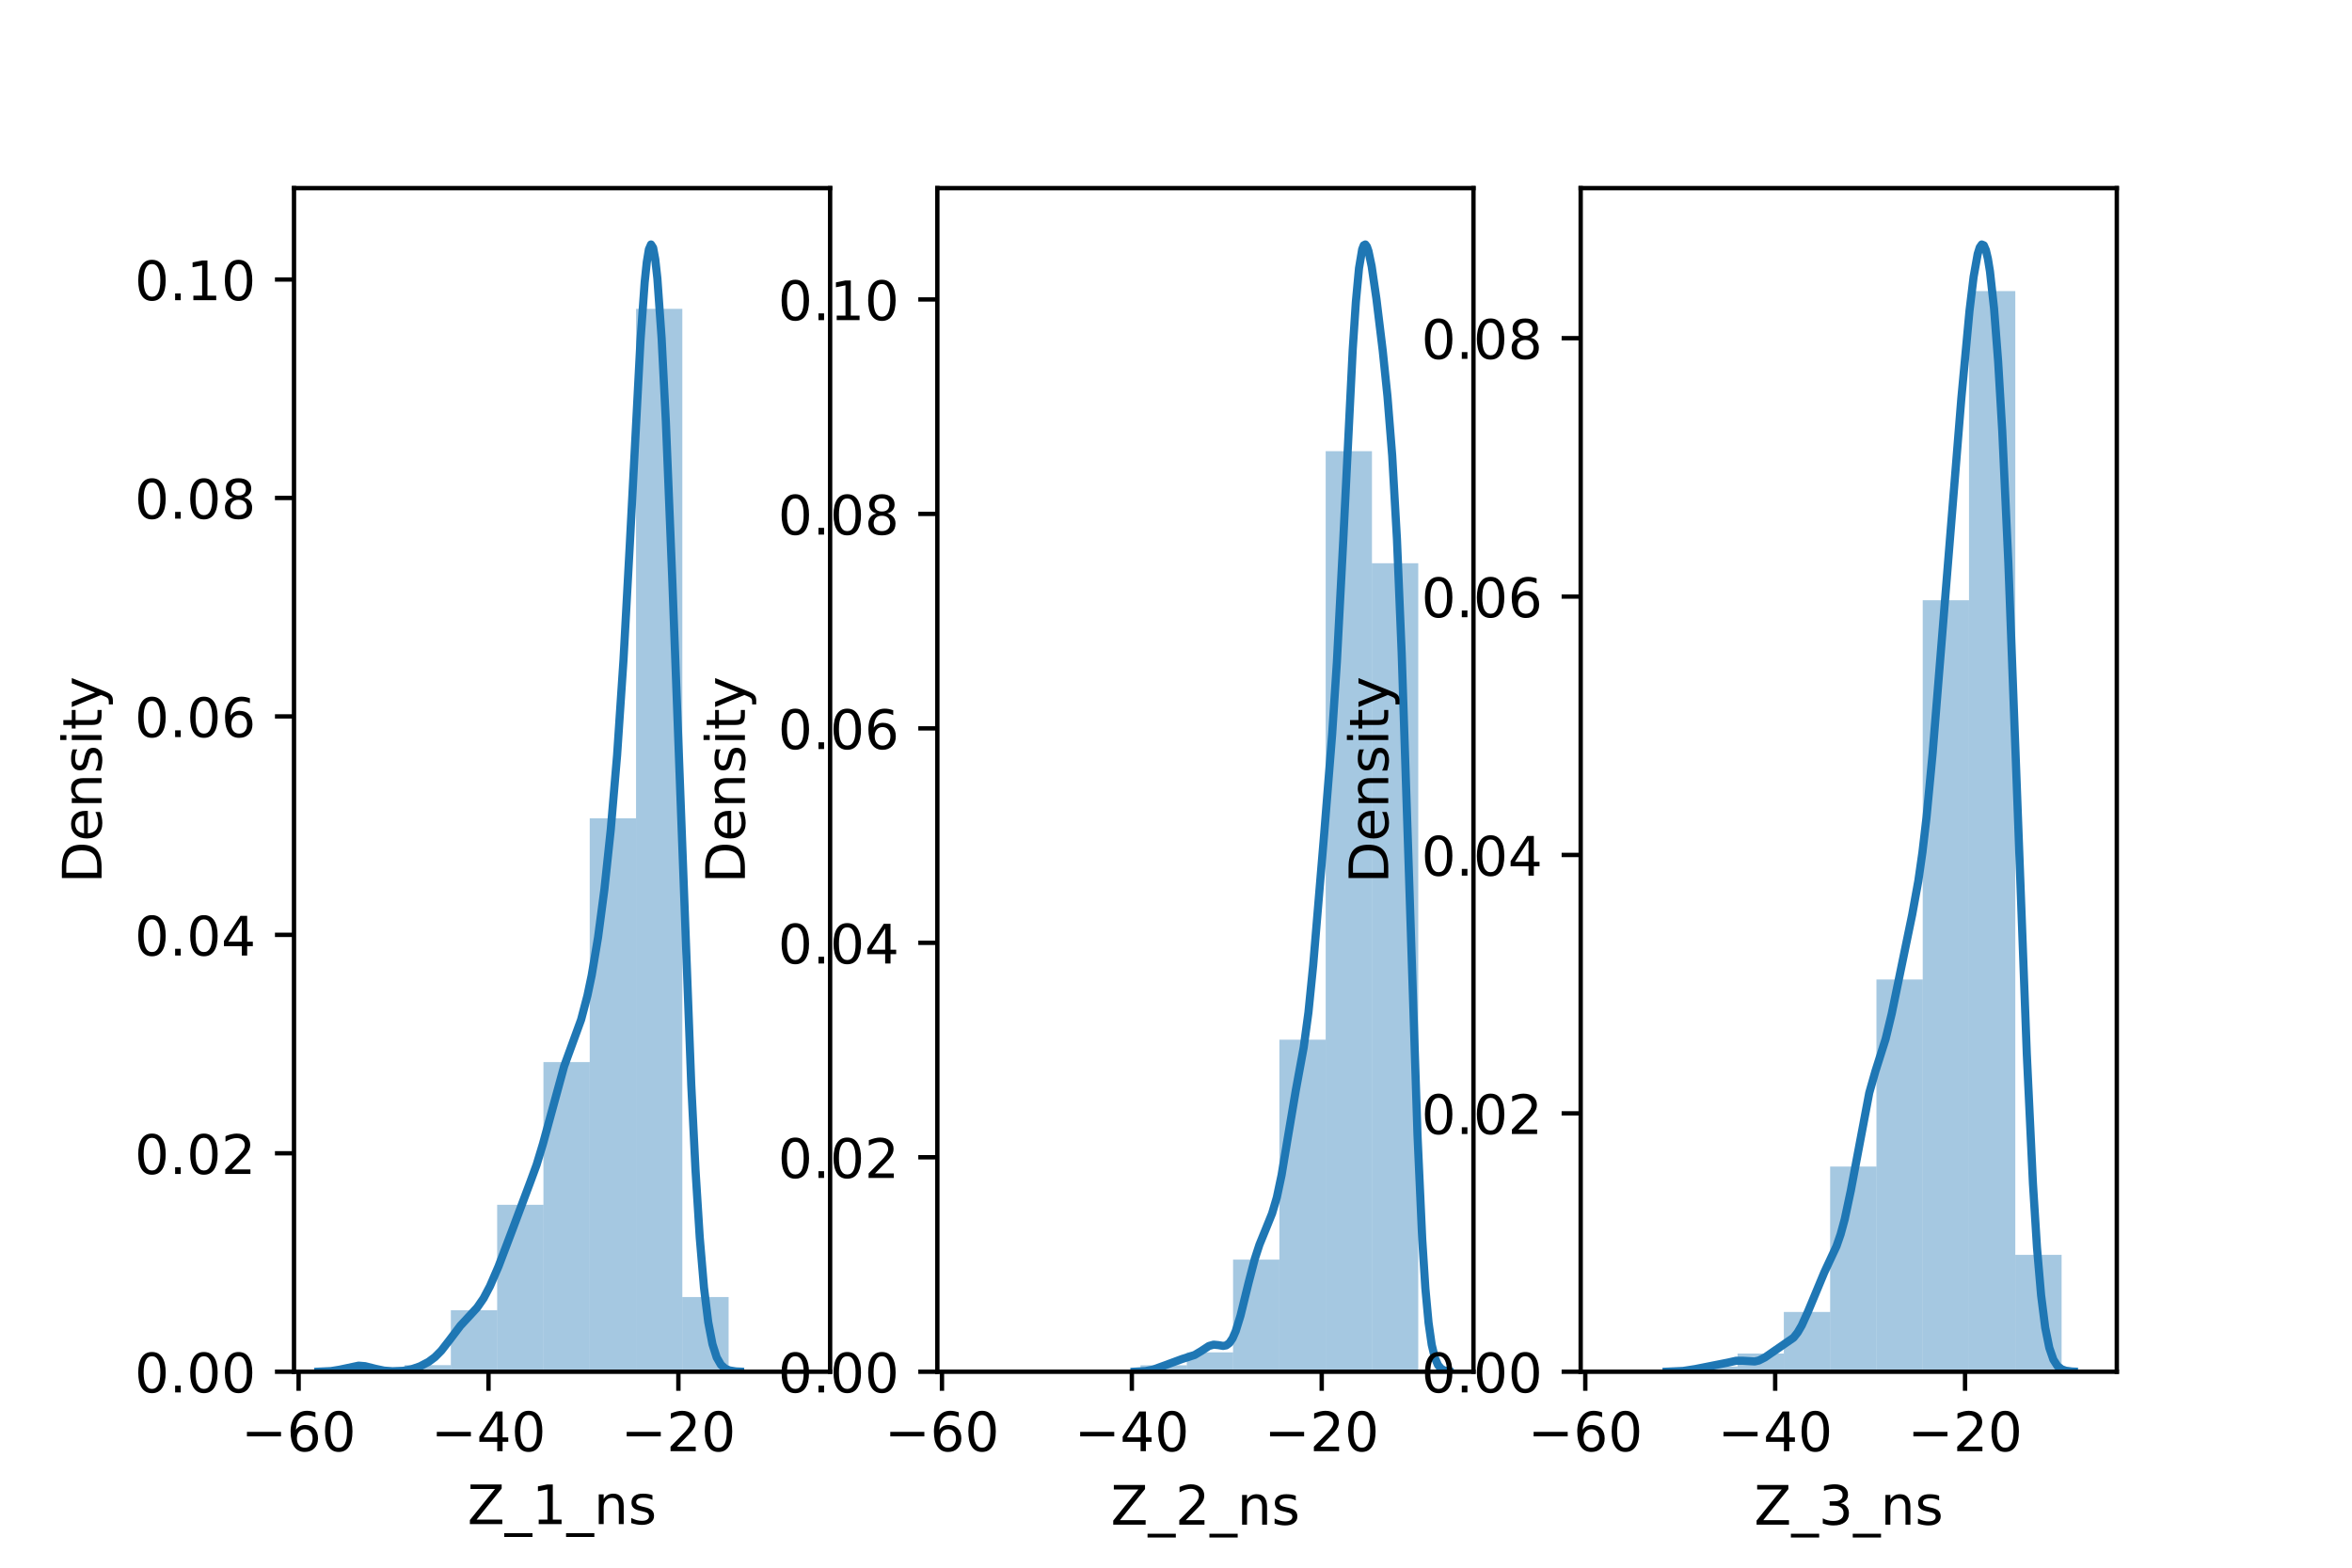 <?xml version="1.0" encoding="utf-8" standalone="no"?>
<!DOCTYPE svg PUBLIC "-//W3C//DTD SVG 1.1//EN"
  "http://www.w3.org/Graphics/SVG/1.1/DTD/svg11.dtd">
<!-- Created with matplotlib (https://matplotlib.org/) -->
<svg height="288pt" version="1.1" viewBox="0 0 432 288" width="432pt" xmlns="http://www.w3.org/2000/svg" xmlns:xlink="http://www.w3.org/1999/xlink">
 <defs>
  <style type="text/css">*{stroke-linecap:butt;stroke-linejoin:round;}</style>
 </defs>
 <g id="figure_1">
  <g id="patch_1">
   <path d="M 0 288 
L 432 288 
L 432 0 
L 0 0 
z
" style="fill:#ffffff;"/>
  </g>
  <g id="axes_1">
   <g id="patch_2">
    <path d="M 54 252 
L 152.471 252 
L 152.471 34.56 
L 54 34.56 
z
" style="fill:#ffffff;"/>
   </g>
   <g id="patch_3">
    <path clip-path="url(#pd19c2ab3c7)" d="M 65.804 252 
L 74.307 252 
L 74.307 251.193 
L 65.804 251.193 
z
" style="fill:#1f77b4;opacity:0.4;"/>
   </g>
   <g id="patch_4">
    <path clip-path="url(#pd19c2ab3c7)" d="M 74.307 252 
L 82.81 252 
L 82.81 250.79 
L 74.307 250.79 
z
" style="fill:#1f77b4;opacity:0.4;"/>
   </g>
   <g id="patch_5">
    <path clip-path="url(#pd19c2ab3c7)" d="M 82.81 252 
L 91.313 252 
L 91.313 240.704 
L 82.81 240.704 
z
" style="fill:#1f77b4;opacity:0.4;"/>
   </g>
   <g id="patch_6">
    <path clip-path="url(#pd19c2ab3c7)" d="M 91.313 252 
L 99.816 252 
L 99.816 221.339 
L 91.313 221.339 
z
" style="fill:#1f77b4;opacity:0.4;"/>
   </g>
   <g id="patch_7">
    <path clip-path="url(#pd19c2ab3c7)" d="M 99.816 252 
L 108.319 252 
L 108.319 195.116 
L 99.816 195.116 
z
" style="fill:#1f77b4;opacity:0.4;"/>
   </g>
   <g id="patch_8">
    <path clip-path="url(#pd19c2ab3c7)" d="M 108.319 252 
L 116.822 252 
L 116.822 150.336 
L 108.319 150.336 
z
" style="fill:#1f77b4;opacity:0.4;"/>
   </g>
   <g id="patch_9">
    <path clip-path="url(#pd19c2ab3c7)" d="M 116.822 252 
L 125.325 252 
L 125.325 56.74 
L 116.822 56.74 
z
" style="fill:#1f77b4;opacity:0.4;"/>
   </g>
   <g id="patch_10">
    <path clip-path="url(#pd19c2ab3c7)" d="M 125.325 252 
L 133.828 252 
L 133.828 238.283 
L 125.325 238.283 
z
" style="fill:#1f77b4;opacity:0.4;"/>
   </g>
   <g id="patch_11">
    <path clip-path="url(#pd19c2ab3c7)" d="M 133.828 252 
L 142.331 252 
L 142.331 252 
L 133.828 252 
z
" style="fill:#1f77b4;opacity:0.4;"/>
   </g>
   <g id="matplotlib.axis_1">
    <g id="xtick_1">
     <g id="line2d_1">
      <defs>
       <path d="M 0 0 
L 0 3.5 
" id="m6da2364ee0" style="stroke:#000000;stroke-width:0.8;"/>
      </defs>
      <g>
       <use style="stroke:#000000;stroke-width:0.8;" x="54.848" xlink:href="#m6da2364ee0" y="252"/>
      </g>
     </g>
     <g id="text_1">
      <!-- −60 -->
      <g transform="translate(44.296 266.598)scale(0.1 -0.1)">
       <defs>
        <path d="M 10.594 35.5 
L 73.188 35.5 
L 73.188 27.203 
L 10.594 27.203 
z
" id="DejaVuSans-8722"/>
        <path d="M 33.016 40.375 
Q 26.375 40.375 22.484 35.828 
Q 18.609 31.297 18.609 23.391 
Q 18.609 15.531 22.484 10.953 
Q 26.375 6.391 33.016 6.391 
Q 39.656 6.391 43.531 10.953 
Q 47.406 15.531 47.406 23.391 
Q 47.406 31.297 43.531 35.828 
Q 39.656 40.375 33.016 40.375 
z
M 52.594 71.297 
L 52.594 62.312 
Q 48.875 64.062 45.094 64.984 
Q 41.312 65.922 37.594 65.922 
Q 27.828 65.922 22.672 59.328 
Q 17.531 52.734 16.797 39.406 
Q 19.672 43.656 24.016 45.922 
Q 28.375 48.188 33.594 48.188 
Q 44.578 48.188 50.953 41.516 
Q 57.328 34.859 57.328 23.391 
Q 57.328 12.156 50.688 5.359 
Q 44.047 -1.422 33.016 -1.422 
Q 20.359 -1.422 13.672 8.266 
Q 6.984 17.969 6.984 36.375 
Q 6.984 53.656 15.188 63.938 
Q 23.391 74.219 37.203 74.219 
Q 40.922 74.219 44.703 73.484 
Q 48.484 72.75 52.594 71.297 
z
" id="DejaVuSans-54"/>
        <path d="M 31.781 66.406 
Q 24.172 66.406 20.328 58.906 
Q 16.5 51.422 16.5 36.375 
Q 16.5 21.391 20.328 13.891 
Q 24.172 6.391 31.781 6.391 
Q 39.453 6.391 43.281 13.891 
Q 47.125 21.391 47.125 36.375 
Q 47.125 51.422 43.281 58.906 
Q 39.453 66.406 31.781 66.406 
z
M 31.781 74.219 
Q 44.047 74.219 50.516 64.516 
Q 56.984 54.828 56.984 36.375 
Q 56.984 17.969 50.516 8.266 
Q 44.047 -1.422 31.781 -1.422 
Q 19.531 -1.422 13.062 8.266 
Q 6.594 17.969 6.594 36.375 
Q 6.594 54.828 13.062 64.516 
Q 19.531 74.219 31.781 74.219 
z
" id="DejaVuSans-48"/>
       </defs>
       <use xlink:href="#DejaVuSans-8722"/>
       <use x="83.789" xlink:href="#DejaVuSans-54"/>
       <use x="147.412" xlink:href="#DejaVuSans-48"/>
      </g>
     </g>
    </g>
    <g id="xtick_2">
     <g id="line2d_2">
      <g>
       <use style="stroke:#000000;stroke-width:0.8;" x="89.724" xlink:href="#m6da2364ee0" y="252"/>
      </g>
     </g>
     <g id="text_2">
      <!-- −40 -->
      <g transform="translate(79.172 266.598)scale(0.1 -0.1)">
       <defs>
        <path d="M 37.797 64.312 
L 12.891 25.391 
L 37.797 25.391 
z
M 35.203 72.906 
L 47.609 72.906 
L 47.609 25.391 
L 58.016 25.391 
L 58.016 17.188 
L 47.609 17.188 
L 47.609 0 
L 37.797 0 
L 37.797 17.188 
L 4.891 17.188 
L 4.891 26.703 
z
" id="DejaVuSans-52"/>
       </defs>
       <use xlink:href="#DejaVuSans-8722"/>
       <use x="83.789" xlink:href="#DejaVuSans-52"/>
       <use x="147.412" xlink:href="#DejaVuSans-48"/>
      </g>
     </g>
    </g>
    <g id="xtick_3">
     <g id="line2d_3">
      <g>
       <use style="stroke:#000000;stroke-width:0.8;" x="124.601" xlink:href="#m6da2364ee0" y="252"/>
      </g>
     </g>
     <g id="text_3">
      <!-- −20 -->
      <g transform="translate(114.048 266.598)scale(0.1 -0.1)">
       <defs>
        <path d="M 19.188 8.297 
L 53.609 8.297 
L 53.609 0 
L 7.328 0 
L 7.328 8.297 
Q 12.938 14.109 22.625 23.891 
Q 32.328 33.688 34.812 36.531 
Q 39.547 41.844 41.422 45.531 
Q 43.312 49.219 43.312 52.781 
Q 43.312 58.594 39.234 62.25 
Q 35.156 65.922 28.609 65.922 
Q 23.969 65.922 18.812 64.312 
Q 13.672 62.703 7.812 59.422 
L 7.812 69.391 
Q 13.766 71.781 18.938 73 
Q 24.125 74.219 28.422 74.219 
Q 39.75 74.219 46.484 68.547 
Q 53.219 62.891 53.219 53.422 
Q 53.219 48.922 51.531 44.891 
Q 49.859 40.875 45.406 35.406 
Q 44.188 33.984 37.641 27.219 
Q 31.109 20.453 19.188 8.297 
z
" id="DejaVuSans-50"/>
       </defs>
       <use xlink:href="#DejaVuSans-8722"/>
       <use x="83.789" xlink:href="#DejaVuSans-50"/>
       <use x="147.412" xlink:href="#DejaVuSans-48"/>
      </g>
     </g>
    </g>
    <g id="text_4">
     <!-- Z_1_ns -->
     <g transform="translate(85.856 279.998)scale(0.1 -0.1)">
      <defs>
       <path d="M 5.609 72.906 
L 62.891 72.906 
L 62.891 65.375 
L 16.797 8.297 
L 64.016 8.297 
L 64.016 0 
L 4.5 0 
L 4.5 7.516 
L 50.594 64.594 
L 5.609 64.594 
z
" id="DejaVuSans-90"/>
       <path d="M 50.984 -16.609 
L 50.984 -23.578 
L -0.984 -23.578 
L -0.984 -16.609 
z
" id="DejaVuSans-95"/>
       <path d="M 12.406 8.297 
L 28.516 8.297 
L 28.516 63.922 
L 10.984 60.406 
L 10.984 69.391 
L 28.422 72.906 
L 38.281 72.906 
L 38.281 8.297 
L 54.391 8.297 
L 54.391 0 
L 12.406 0 
z
" id="DejaVuSans-49"/>
       <path d="M 54.891 33.016 
L 54.891 0 
L 45.906 0 
L 45.906 32.719 
Q 45.906 40.484 42.875 44.328 
Q 39.844 48.188 33.797 48.188 
Q 26.516 48.188 22.312 43.547 
Q 18.109 38.922 18.109 30.906 
L 18.109 0 
L 9.078 0 
L 9.078 54.688 
L 18.109 54.688 
L 18.109 46.188 
Q 21.344 51.125 25.703 53.562 
Q 30.078 56 35.797 56 
Q 45.219 56 50.047 50.172 
Q 54.891 44.344 54.891 33.016 
z
" id="DejaVuSans-110"/>
       <path d="M 44.281 53.078 
L 44.281 44.578 
Q 40.484 46.531 36.375 47.5 
Q 32.281 48.484 27.875 48.484 
Q 21.188 48.484 17.844 46.438 
Q 14.5 44.391 14.5 40.281 
Q 14.5 37.156 16.891 35.375 
Q 19.281 33.594 26.516 31.984 
L 29.594 31.297 
Q 39.156 29.25 43.188 25.516 
Q 47.219 21.781 47.219 15.094 
Q 47.219 7.469 41.188 3.016 
Q 35.156 -1.422 24.609 -1.422 
Q 20.219 -1.422 15.453 -0.562 
Q 10.688 0.297 5.422 2 
L 5.422 11.281 
Q 10.406 8.688 15.234 7.391 
Q 20.062 6.109 24.812 6.109 
Q 31.156 6.109 34.562 8.281 
Q 37.984 10.453 37.984 14.406 
Q 37.984 18.062 35.516 20.016 
Q 33.062 21.969 24.703 23.781 
L 21.578 24.516 
Q 13.234 26.266 9.516 29.906 
Q 5.812 33.547 5.812 39.891 
Q 5.812 47.609 11.281 51.797 
Q 16.75 56 26.812 56 
Q 31.781 56 36.172 55.266 
Q 40.578 54.547 44.281 53.078 
z
" id="DejaVuSans-115"/>
      </defs>
      <use xlink:href="#DejaVuSans-90"/>
      <use x="68.506" xlink:href="#DejaVuSans-95"/>
      <use x="118.506" xlink:href="#DejaVuSans-49"/>
      <use x="182.129" xlink:href="#DejaVuSans-95"/>
      <use x="232.129" xlink:href="#DejaVuSans-110"/>
      <use x="295.508" xlink:href="#DejaVuSans-115"/>
     </g>
    </g>
   </g>
   <g id="matplotlib.axis_2">
    <g id="ytick_1">
     <g id="line2d_4">
      <defs>
       <path d="M 0 0 
L -3.5 0 
" id="m505f54e904" style="stroke:#000000;stroke-width:0.8;"/>
      </defs>
      <g>
       <use style="stroke:#000000;stroke-width:0.8;" x="54" xlink:href="#m505f54e904" y="252"/>
      </g>
     </g>
     <g id="text_5">
      <!-- 0.00 -->
      <g transform="translate(24.734 255.799)scale(0.1 -0.1)">
       <defs>
        <path d="M 10.688 12.406 
L 21 12.406 
L 21 0 
L 10.688 0 
z
" id="DejaVuSans-46"/>
       </defs>
       <use xlink:href="#DejaVuSans-48"/>
       <use x="63.623" xlink:href="#DejaVuSans-46"/>
       <use x="95.41" xlink:href="#DejaVuSans-48"/>
       <use x="159.033" xlink:href="#DejaVuSans-48"/>
      </g>
     </g>
    </g>
    <g id="ytick_2">
     <g id="line2d_5">
      <g>
       <use style="stroke:#000000;stroke-width:0.8;" x="54" xlink:href="#m505f54e904" y="211.87"/>
      </g>
     </g>
     <g id="text_6">
      <!-- 0.02 -->
      <g transform="translate(24.734 215.669)scale(0.1 -0.1)">
       <use xlink:href="#DejaVuSans-48"/>
       <use x="63.623" xlink:href="#DejaVuSans-46"/>
       <use x="95.41" xlink:href="#DejaVuSans-48"/>
       <use x="159.033" xlink:href="#DejaVuSans-50"/>
      </g>
     </g>
    </g>
    <g id="ytick_3">
     <g id="line2d_6">
      <g>
       <use style="stroke:#000000;stroke-width:0.8;" x="54" xlink:href="#m505f54e904" y="171.74"/>
      </g>
     </g>
     <g id="text_7">
      <!-- 0.04 -->
      <g transform="translate(24.734 175.539)scale(0.1 -0.1)">
       <use xlink:href="#DejaVuSans-48"/>
       <use x="63.623" xlink:href="#DejaVuSans-46"/>
       <use x="95.41" xlink:href="#DejaVuSans-48"/>
       <use x="159.033" xlink:href="#DejaVuSans-52"/>
      </g>
     </g>
    </g>
    <g id="ytick_4">
     <g id="line2d_7">
      <g>
       <use style="stroke:#000000;stroke-width:0.8;" x="54" xlink:href="#m505f54e904" y="131.61"/>
      </g>
     </g>
     <g id="text_8">
      <!-- 0.06 -->
      <g transform="translate(24.734 135.409)scale(0.1 -0.1)">
       <use xlink:href="#DejaVuSans-48"/>
       <use x="63.623" xlink:href="#DejaVuSans-46"/>
       <use x="95.41" xlink:href="#DejaVuSans-48"/>
       <use x="159.033" xlink:href="#DejaVuSans-54"/>
      </g>
     </g>
    </g>
    <g id="ytick_5">
     <g id="line2d_8">
      <g>
       <use style="stroke:#000000;stroke-width:0.8;" x="54" xlink:href="#m505f54e904" y="91.48"/>
      </g>
     </g>
     <g id="text_9">
      <!-- 0.08 -->
      <g transform="translate(24.734 95.279)scale(0.1 -0.1)">
       <defs>
        <path d="M 31.781 34.625 
Q 24.75 34.625 20.719 30.859 
Q 16.703 27.094 16.703 20.516 
Q 16.703 13.922 20.719 10.156 
Q 24.75 6.391 31.781 6.391 
Q 38.812 6.391 42.859 10.172 
Q 46.922 13.969 46.922 20.516 
Q 46.922 27.094 42.891 30.859 
Q 38.875 34.625 31.781 34.625 
z
M 21.922 38.812 
Q 15.578 40.375 12.031 44.719 
Q 8.5 49.078 8.5 55.328 
Q 8.5 64.062 14.719 69.141 
Q 20.953 74.219 31.781 74.219 
Q 42.672 74.219 48.875 69.141 
Q 55.078 64.062 55.078 55.328 
Q 55.078 49.078 51.531 44.719 
Q 48 40.375 41.703 38.812 
Q 48.828 37.156 52.797 32.312 
Q 56.781 27.484 56.781 20.516 
Q 56.781 9.906 50.312 4.234 
Q 43.844 -1.422 31.781 -1.422 
Q 19.734 -1.422 13.25 4.234 
Q 6.781 9.906 6.781 20.516 
Q 6.781 27.484 10.781 32.312 
Q 14.797 37.156 21.922 38.812 
z
M 18.312 54.391 
Q 18.312 48.734 21.844 45.562 
Q 25.391 42.391 31.781 42.391 
Q 38.141 42.391 41.719 45.562 
Q 45.312 48.734 45.312 54.391 
Q 45.312 60.062 41.719 63.234 
Q 38.141 66.406 31.781 66.406 
Q 25.391 66.406 21.844 63.234 
Q 18.312 60.062 18.312 54.391 
z
" id="DejaVuSans-56"/>
       </defs>
       <use xlink:href="#DejaVuSans-48"/>
       <use x="63.623" xlink:href="#DejaVuSans-46"/>
       <use x="95.41" xlink:href="#DejaVuSans-48"/>
       <use x="159.033" xlink:href="#DejaVuSans-56"/>
      </g>
     </g>
    </g>
    <g id="ytick_6">
     <g id="line2d_9">
      <g>
       <use style="stroke:#000000;stroke-width:0.8;" x="54" xlink:href="#m505f54e904" y="51.35"/>
      </g>
     </g>
     <g id="text_10">
      <!-- 0.10 -->
      <g transform="translate(24.734 55.149)scale(0.1 -0.1)">
       <use xlink:href="#DejaVuSans-48"/>
       <use x="63.623" xlink:href="#DejaVuSans-46"/>
       <use x="95.41" xlink:href="#DejaVuSans-49"/>
       <use x="159.033" xlink:href="#DejaVuSans-48"/>
      </g>
     </g>
    </g>
    <g id="text_11">
     <!-- Density -->
     <g transform="translate(18.655 162.289)rotate(-90)scale(0.1 -0.1)">
      <defs>
       <path d="M 19.672 64.797 
L 19.672 8.109 
L 31.594 8.109 
Q 46.688 8.109 53.688 14.938 
Q 60.688 21.781 60.688 36.531 
Q 60.688 51.172 53.688 57.984 
Q 46.688 64.797 31.594 64.797 
z
M 9.812 72.906 
L 30.078 72.906 
Q 51.266 72.906 61.172 64.094 
Q 71.094 55.281 71.094 36.531 
Q 71.094 17.672 61.125 8.828 
Q 51.172 0 30.078 0 
L 9.812 0 
z
" id="DejaVuSans-68"/>
       <path d="M 56.203 29.594 
L 56.203 25.203 
L 14.891 25.203 
Q 15.484 15.922 20.484 11.062 
Q 25.484 6.203 34.422 6.203 
Q 39.594 6.203 44.453 7.469 
Q 49.312 8.734 54.109 11.281 
L 54.109 2.781 
Q 49.266 0.734 44.188 -0.344 
Q 39.109 -1.422 33.891 -1.422 
Q 20.797 -1.422 13.156 6.188 
Q 5.516 13.812 5.516 26.812 
Q 5.516 40.234 12.766 48.109 
Q 20.016 56 32.328 56 
Q 43.359 56 49.781 48.891 
Q 56.203 41.797 56.203 29.594 
z
M 47.219 32.234 
Q 47.125 39.594 43.094 43.984 
Q 39.062 48.391 32.422 48.391 
Q 24.906 48.391 20.391 44.141 
Q 15.875 39.891 15.188 32.172 
z
" id="DejaVuSans-101"/>
       <path d="M 9.422 54.688 
L 18.406 54.688 
L 18.406 0 
L 9.422 0 
z
M 9.422 75.984 
L 18.406 75.984 
L 18.406 64.594 
L 9.422 64.594 
z
" id="DejaVuSans-105"/>
       <path d="M 18.312 70.219 
L 18.312 54.688 
L 36.812 54.688 
L 36.812 47.703 
L 18.312 47.703 
L 18.312 18.016 
Q 18.312 11.328 20.141 9.422 
Q 21.969 7.516 27.594 7.516 
L 36.812 7.516 
L 36.812 0 
L 27.594 0 
Q 17.188 0 13.234 3.875 
Q 9.281 7.766 9.281 18.016 
L 9.281 47.703 
L 2.688 47.703 
L 2.688 54.688 
L 9.281 54.688 
L 9.281 70.219 
z
" id="DejaVuSans-116"/>
       <path d="M 32.172 -5.078 
Q 28.375 -14.844 24.75 -17.812 
Q 21.141 -20.797 15.094 -20.797 
L 7.906 -20.797 
L 7.906 -13.281 
L 13.188 -13.281 
Q 16.891 -13.281 18.938 -11.516 
Q 21 -9.766 23.484 -3.219 
L 25.094 0.875 
L 2.984 54.688 
L 12.5 54.688 
L 29.594 11.922 
L 46.688 54.688 
L 56.203 54.688 
z
" id="DejaVuSans-121"/>
      </defs>
      <use xlink:href="#DejaVuSans-68"/>
      <use x="77.002" xlink:href="#DejaVuSans-101"/>
      <use x="138.525" xlink:href="#DejaVuSans-110"/>
      <use x="201.904" xlink:href="#DejaVuSans-115"/>
      <use x="254.004" xlink:href="#DejaVuSans-105"/>
      <use x="281.787" xlink:href="#DejaVuSans-116"/>
      <use x="320.996" xlink:href="#DejaVuSans-121"/>
     </g>
    </g>
   </g>
   <g id="line2d_10">
    <path clip-path="url(#pd19c2ab3c7)" d="M 58.476 251.99 
L 60.811 251.881 
L 62.368 251.627 
L 65.87 250.885 
L 67.038 250.979 
L 68.983 251.468 
L 70.54 251.796 
L 72.097 251.923 
L 74.042 251.836 
L 75.599 251.543 
L 77.156 251.005 
L 78.712 250.189 
L 79.88 249.32 
L 81.047 248.144 
L 82.604 246.139 
L 84.55 243.565 
L 86.106 241.886 
L 87.663 240.191 
L 88.831 238.494 
L 89.998 236.277 
L 91.555 232.671 
L 93.89 226.518 
L 97.392 217.17 
L 98.56 213.983 
L 99.727 210.132 
L 103.619 195.877 
L 106.732 187.328 
L 107.9 182.878 
L 108.678 179.173 
L 109.845 172.216 
L 111.013 163.37 
L 112.18 152.408 
L 113.348 138.702 
L 114.515 121.283 
L 115.683 99.945 
L 117.629 62.74 
L 118.407 51.869 
L 118.796 48.158 
L 119.185 45.807 
L 119.574 44.914 
L 119.964 45.522 
L 120.353 47.621 
L 120.742 51.155 
L 121.52 62.124 
L 122.299 77.427 
L 123.466 106.074 
L 126.968 199.304 
L 127.747 214.966 
L 128.525 227.364 
L 129.303 236.538 
L 130.082 242.869 
L 130.86 246.939 
L 131.638 249.374 
L 132.417 250.727 
L 133.195 251.424 
L 133.973 251.758 
L 135.141 251.943 
L 135.919 251.98 
L 135.919 251.98 
" style="fill:none;stroke:#1f77b4;stroke-linecap:square;stroke-width:1.5;"/>
   </g>
   <g id="patch_12">
    <path d="M 54 252 
L 54 34.56 
" style="fill:none;stroke:#000000;stroke-linecap:square;stroke-linejoin:miter;stroke-width:0.8;"/>
   </g>
   <g id="patch_13">
    <path d="M 152.471 252 
L 152.471 34.56 
" style="fill:none;stroke:#000000;stroke-linecap:square;stroke-linejoin:miter;stroke-width:0.8;"/>
   </g>
   <g id="patch_14">
    <path d="M 54 252 
L 152.471 252 
" style="fill:none;stroke:#000000;stroke-linecap:square;stroke-linejoin:miter;stroke-width:0.8;"/>
   </g>
   <g id="patch_15">
    <path d="M 54 34.56 
L 152.471 34.56 
" style="fill:none;stroke:#000000;stroke-linecap:square;stroke-linejoin:miter;stroke-width:0.8;"/>
   </g>
  </g>
  <g id="axes_2">
   <g id="patch_16">
    <path d="M 172.165 252 
L 270.635 252 
L 270.635 34.56 
L 172.165 34.56 
z
" style="fill:#ffffff;"/>
   </g>
   <g id="patch_17">
    <path clip-path="url(#p0247c24624)" d="M 183.969 252 
L 192.472 252 
L 192.472 252 
L 183.969 252 
z
" style="fill:#1f77b4;opacity:0.4;"/>
   </g>
   <g id="patch_18">
    <path clip-path="url(#p0247c24624)" d="M 192.472 252 
L 200.975 252 
L 200.975 252 
L 192.472 252 
z
" style="fill:#1f77b4;opacity:0.4;"/>
   </g>
   <g id="patch_19">
    <path clip-path="url(#p0247c24624)" d="M 200.975 252 
L 209.478 252 
L 209.478 252 
L 200.975 252 
z
" style="fill:#1f77b4;opacity:0.4;"/>
   </g>
   <g id="patch_20">
    <path clip-path="url(#p0247c24624)" d="M 209.478 252 
L 217.981 252 
L 217.981 250.812 
L 209.478 250.812 
z
" style="fill:#1f77b4;opacity:0.4;"/>
   </g>
   <g id="patch_21">
    <path clip-path="url(#p0247c24624)" d="M 217.981 252 
L 226.484 252 
L 226.484 248.435 
L 217.981 248.435 
z
" style="fill:#1f77b4;opacity:0.4;"/>
   </g>
   <g id="patch_22">
    <path clip-path="url(#p0247c24624)" d="M 226.484 252 
L 234.987 252 
L 234.987 231.405 
L 226.484 231.405 
z
" style="fill:#1f77b4;opacity:0.4;"/>
   </g>
   <g id="patch_23">
    <path clip-path="url(#p0247c24624)" d="M 234.987 252 
L 243.49 252 
L 243.49 191.006 
L 234.987 191.006 
z
" style="fill:#1f77b4;opacity:0.4;"/>
   </g>
   <g id="patch_24">
    <path clip-path="url(#p0247c24624)" d="M 243.49 252 
L 251.993 252 
L 251.993 82.882 
L 243.49 82.882 
z
" style="fill:#1f77b4;opacity:0.4;"/>
   </g>
   <g id="patch_25">
    <path clip-path="url(#p0247c24624)" d="M 251.993 252 
L 260.496 252 
L 260.496 103.477 
L 251.993 103.477 
z
" style="fill:#1f77b4;opacity:0.4;"/>
   </g>
   <g id="matplotlib.axis_3">
    <g id="xtick_4">
     <g id="line2d_11">
      <g>
       <use style="stroke:#000000;stroke-width:0.8;" x="173.013" xlink:href="#m6da2364ee0" y="252"/>
      </g>
     </g>
     <g id="text_12">
      <!-- −60 -->
      <g transform="translate(162.46 266.598)scale(0.1 -0.1)">
       <use xlink:href="#DejaVuSans-8722"/>
       <use x="83.789" xlink:href="#DejaVuSans-54"/>
       <use x="147.412" xlink:href="#DejaVuSans-48"/>
      </g>
     </g>
    </g>
    <g id="xtick_5">
     <g id="line2d_12">
      <g>
       <use style="stroke:#000000;stroke-width:0.8;" x="207.889" xlink:href="#m6da2364ee0" y="252"/>
      </g>
     </g>
     <g id="text_13">
      <!-- −40 -->
      <g transform="translate(197.337 266.598)scale(0.1 -0.1)">
       <use xlink:href="#DejaVuSans-8722"/>
       <use x="83.789" xlink:href="#DejaVuSans-52"/>
       <use x="147.412" xlink:href="#DejaVuSans-48"/>
      </g>
     </g>
    </g>
    <g id="xtick_6">
     <g id="line2d_13">
      <g>
       <use style="stroke:#000000;stroke-width:0.8;" x="242.765" xlink:href="#m6da2364ee0" y="252"/>
      </g>
     </g>
     <g id="text_14">
      <!-- −20 -->
      <g transform="translate(232.213 266.598)scale(0.1 -0.1)">
       <use xlink:href="#DejaVuSans-8722"/>
       <use x="83.789" xlink:href="#DejaVuSans-50"/>
       <use x="147.412" xlink:href="#DejaVuSans-48"/>
      </g>
     </g>
    </g>
    <g id="text_15">
     <!-- Z_2_ns -->
     <g transform="translate(204.02 280.1)scale(0.1 -0.1)">
      <use xlink:href="#DejaVuSans-90"/>
      <use x="68.506" xlink:href="#DejaVuSans-95"/>
      <use x="118.506" xlink:href="#DejaVuSans-50"/>
      <use x="182.129" xlink:href="#DejaVuSans-95"/>
      <use x="232.129" xlink:href="#DejaVuSans-110"/>
      <use x="295.508" xlink:href="#DejaVuSans-115"/>
     </g>
    </g>
   </g>
   <g id="matplotlib.axis_4">
    <g id="ytick_7">
     <g id="line2d_14">
      <g>
       <use style="stroke:#000000;stroke-width:0.8;" x="172.165" xlink:href="#m505f54e904" y="252"/>
      </g>
     </g>
     <g id="text_16">
      <!-- 0.00 -->
      <g transform="translate(142.899 255.799)scale(0.1 -0.1)">
       <use xlink:href="#DejaVuSans-48"/>
       <use x="63.623" xlink:href="#DejaVuSans-46"/>
       <use x="95.41" xlink:href="#DejaVuSans-48"/>
       <use x="159.033" xlink:href="#DejaVuSans-48"/>
      </g>
     </g>
    </g>
    <g id="ytick_8">
     <g id="line2d_15">
      <g>
       <use style="stroke:#000000;stroke-width:0.8;" x="172.165" xlink:href="#m505f54e904" y="212.603"/>
      </g>
     </g>
     <g id="text_17">
      <!-- 0.02 -->
      <g transform="translate(142.899 216.402)scale(0.1 -0.1)">
       <use xlink:href="#DejaVuSans-48"/>
       <use x="63.623" xlink:href="#DejaVuSans-46"/>
       <use x="95.41" xlink:href="#DejaVuSans-48"/>
       <use x="159.033" xlink:href="#DejaVuSans-50"/>
      </g>
     </g>
    </g>
    <g id="ytick_9">
     <g id="line2d_16">
      <g>
       <use style="stroke:#000000;stroke-width:0.8;" x="172.165" xlink:href="#m505f54e904" y="173.206"/>
      </g>
     </g>
     <g id="text_18">
      <!-- 0.04 -->
      <g transform="translate(142.899 177.005)scale(0.1 -0.1)">
       <use xlink:href="#DejaVuSans-48"/>
       <use x="63.623" xlink:href="#DejaVuSans-46"/>
       <use x="95.41" xlink:href="#DejaVuSans-48"/>
       <use x="159.033" xlink:href="#DejaVuSans-52"/>
      </g>
     </g>
    </g>
    <g id="ytick_10">
     <g id="line2d_17">
      <g>
       <use style="stroke:#000000;stroke-width:0.8;" x="172.165" xlink:href="#m505f54e904" y="133.809"/>
      </g>
     </g>
     <g id="text_19">
      <!-- 0.06 -->
      <g transform="translate(142.899 137.608)scale(0.1 -0.1)">
       <use xlink:href="#DejaVuSans-48"/>
       <use x="63.623" xlink:href="#DejaVuSans-46"/>
       <use x="95.41" xlink:href="#DejaVuSans-48"/>
       <use x="159.033" xlink:href="#DejaVuSans-54"/>
      </g>
     </g>
    </g>
    <g id="ytick_11">
     <g id="line2d_18">
      <g>
       <use style="stroke:#000000;stroke-width:0.8;" x="172.165" xlink:href="#m505f54e904" y="94.412"/>
      </g>
     </g>
     <g id="text_20">
      <!-- 0.08 -->
      <g transform="translate(142.899 98.211)scale(0.1 -0.1)">
       <use xlink:href="#DejaVuSans-48"/>
       <use x="63.623" xlink:href="#DejaVuSans-46"/>
       <use x="95.41" xlink:href="#DejaVuSans-48"/>
       <use x="159.033" xlink:href="#DejaVuSans-56"/>
      </g>
     </g>
    </g>
    <g id="ytick_12">
     <g id="line2d_19">
      <g>
       <use style="stroke:#000000;stroke-width:0.8;" x="172.165" xlink:href="#m505f54e904" y="55.015"/>
      </g>
     </g>
     <g id="text_21">
      <!-- 0.10 -->
      <g transform="translate(142.899 58.814)scale(0.1 -0.1)">
       <use xlink:href="#DejaVuSans-48"/>
       <use x="63.623" xlink:href="#DejaVuSans-46"/>
       <use x="95.41" xlink:href="#DejaVuSans-49"/>
       <use x="159.033" xlink:href="#DejaVuSans-48"/>
      </g>
     </g>
    </g>
    <g id="text_22">
     <!-- Density -->
     <g transform="translate(136.819 162.289)rotate(-90)scale(0.1 -0.1)">
      <use xlink:href="#DejaVuSans-68"/>
      <use x="77.002" xlink:href="#DejaVuSans-101"/>
      <use x="138.525" xlink:href="#DejaVuSans-110"/>
      <use x="201.904" xlink:href="#DejaVuSans-115"/>
      <use x="254.004" xlink:href="#DejaVuSans-105"/>
      <use x="281.787" xlink:href="#DejaVuSans-116"/>
      <use x="320.996" xlink:href="#DejaVuSans-121"/>
     </g>
    </g>
   </g>
   <g id="line2d_20">
    <path clip-path="url(#p0247c24624)" d="M 208.396 251.992 
L 210.428 251.882 
L 211.88 251.582 
L 213.621 250.95 
L 217.104 249.667 
L 219.427 248.923 
L 220.588 248.228 
L 222.039 247.275 
L 222.91 247.026 
L 223.781 247.11 
L 224.651 247.259 
L 225.232 247.155 
L 225.812 246.722 
L 226.393 245.859 
L 226.973 244.526 
L 227.844 241.713 
L 229.296 235.795 
L 230.457 231.33 
L 231.327 228.654 
L 232.488 225.804 
L 233.65 222.925 
L 234.52 219.98 
L 235.391 215.88 
L 236.552 208.908 
L 238.004 200.307 
L 239.455 192.415 
L 240.326 185.981 
L 241.196 177.326 
L 243.228 153.045 
L 244.68 134.925 
L 245.55 121.611 
L 246.712 99.42 
L 248.453 64.288 
L 249.034 55.485 
L 249.614 49.267 
L 250.195 45.807 
L 250.485 45.063 
L 250.775 44.914 
L 251.066 45.297 
L 251.356 46.14 
L 251.936 48.92 
L 252.807 54.857 
L 253.968 64.394 
L 254.839 72.803 
L 255.71 83.71 
L 256.581 99.017 
L 257.451 119.952 
L 258.612 155.235 
L 260.354 208.443 
L 261.225 227.655 
L 261.805 236.696 
L 262.386 242.982 
L 262.966 247.034 
L 263.547 249.449 
L 264.127 250.781 
L 264.708 251.459 
L 265.289 251.778 
L 266.159 251.949 
L 266.159 251.949 
" style="fill:none;stroke:#1f77b4;stroke-linecap:square;stroke-width:1.5;"/>
   </g>
   <g id="patch_26">
    <path d="M 172.165 252 
L 172.165 34.56 
" style="fill:none;stroke:#000000;stroke-linecap:square;stroke-linejoin:miter;stroke-width:0.8;"/>
   </g>
   <g id="patch_27">
    <path d="M 270.635 252 
L 270.635 34.56 
" style="fill:none;stroke:#000000;stroke-linecap:square;stroke-linejoin:miter;stroke-width:0.8;"/>
   </g>
   <g id="patch_28">
    <path d="M 172.165 252 
L 270.635 252 
" style="fill:none;stroke:#000000;stroke-linecap:square;stroke-linejoin:miter;stroke-width:0.8;"/>
   </g>
   <g id="patch_29">
    <path d="M 172.165 34.56 
L 270.635 34.56 
" style="fill:none;stroke:#000000;stroke-linecap:square;stroke-linejoin:miter;stroke-width:0.8;"/>
   </g>
  </g>
  <g id="axes_3">
   <g id="patch_30">
    <path d="M 290.329 252 
L 388.8 252 
L 388.8 34.56 
L 290.329 34.56 
z
" style="fill:#ffffff;"/>
   </g>
   <g id="patch_31">
    <path clip-path="url(#pd05b2a9c4e)" d="M 302.134 252 
L 310.637 252 
L 310.637 252 
L 302.134 252 
z
" style="fill:#1f77b4;opacity:0.4;"/>
   </g>
   <g id="patch_32">
    <path clip-path="url(#pd05b2a9c4e)" d="M 310.637 252 
L 319.14 252 
L 319.14 251.046 
L 310.637 251.046 
z
" style="fill:#1f77b4;opacity:0.4;"/>
   </g>
   <g id="patch_33">
    <path clip-path="url(#pd05b2a9c4e)" d="M 319.14 252 
L 327.643 252 
L 327.643 248.66 
L 319.14 248.66 
z
" style="fill:#1f77b4;opacity:0.4;"/>
   </g>
   <g id="patch_34">
    <path clip-path="url(#pd05b2a9c4e)" d="M 327.643 252 
L 336.146 252 
L 336.146 241.024 
L 327.643 241.024 
z
" style="fill:#1f77b4;opacity:0.4;"/>
   </g>
   <g id="patch_35">
    <path clip-path="url(#pd05b2a9c4e)" d="M 336.146 252 
L 344.649 252 
L 344.649 214.301 
L 336.146 214.301 
z
" style="fill:#1f77b4;opacity:0.4;"/>
   </g>
   <g id="patch_36">
    <path clip-path="url(#pd05b2a9c4e)" d="M 344.649 252 
L 353.152 252 
L 353.152 179.942 
L 344.649 179.942 
z
" style="fill:#1f77b4;opacity:0.4;"/>
   </g>
   <g id="patch_37">
    <path clip-path="url(#pd05b2a9c4e)" d="M 353.152 252 
L 361.655 252 
L 361.655 110.269 
L 353.152 110.269 
z
" style="fill:#1f77b4;opacity:0.4;"/>
   </g>
   <g id="patch_38">
    <path clip-path="url(#pd05b2a9c4e)" d="M 361.655 252 
L 370.158 252 
L 370.158 53.481 
L 361.655 53.481 
z
" style="fill:#1f77b4;opacity:0.4;"/>
   </g>
   <g id="patch_39">
    <path clip-path="url(#pd05b2a9c4e)" d="M 370.158 252 
L 378.661 252 
L 378.661 230.526 
L 370.158 230.526 
z
" style="fill:#1f77b4;opacity:0.4;"/>
   </g>
   <g id="matplotlib.axis_5">
    <g id="xtick_7">
     <g id="line2d_21">
      <g>
       <use style="stroke:#000000;stroke-width:0.8;" x="291.177" xlink:href="#m6da2364ee0" y="252"/>
      </g>
     </g>
     <g id="text_23">
      <!-- −60 -->
      <g transform="translate(280.625 266.598)scale(0.1 -0.1)">
       <use xlink:href="#DejaVuSans-8722"/>
       <use x="83.789" xlink:href="#DejaVuSans-54"/>
       <use x="147.412" xlink:href="#DejaVuSans-48"/>
      </g>
     </g>
    </g>
    <g id="xtick_8">
     <g id="line2d_22">
      <g>
       <use style="stroke:#000000;stroke-width:0.8;" x="326.054" xlink:href="#m6da2364ee0" y="252"/>
      </g>
     </g>
     <g id="text_24">
      <!-- −40 -->
      <g transform="translate(315.501 266.598)scale(0.1 -0.1)">
       <use xlink:href="#DejaVuSans-8722"/>
       <use x="83.789" xlink:href="#DejaVuSans-52"/>
       <use x="147.412" xlink:href="#DejaVuSans-48"/>
      </g>
     </g>
    </g>
    <g id="xtick_9">
     <g id="line2d_23">
      <g>
       <use style="stroke:#000000;stroke-width:0.8;" x="360.93" xlink:href="#m6da2364ee0" y="252"/>
      </g>
     </g>
     <g id="text_25">
      <!-- −20 -->
      <g transform="translate(350.378 266.598)scale(0.1 -0.1)">
       <use xlink:href="#DejaVuSans-8722"/>
       <use x="83.789" xlink:href="#DejaVuSans-50"/>
       <use x="147.412" xlink:href="#DejaVuSans-48"/>
      </g>
     </g>
    </g>
    <g id="text_26">
     <!-- Z_3_ns -->
     <g transform="translate(322.185 280.1)scale(0.1 -0.1)">
      <defs>
       <path d="M 40.578 39.312 
Q 47.656 37.797 51.625 33 
Q 55.609 28.219 55.609 21.188 
Q 55.609 10.406 48.188 4.484 
Q 40.766 -1.422 27.094 -1.422 
Q 22.516 -1.422 17.656 -0.516 
Q 12.797 0.391 7.625 2.203 
L 7.625 11.719 
Q 11.719 9.328 16.594 8.109 
Q 21.484 6.891 26.812 6.891 
Q 36.078 6.891 40.938 10.547 
Q 45.797 14.203 45.797 21.188 
Q 45.797 27.641 41.281 31.266 
Q 36.766 34.906 28.719 34.906 
L 20.219 34.906 
L 20.219 43.016 
L 29.109 43.016 
Q 36.375 43.016 40.234 45.922 
Q 44.094 48.828 44.094 54.297 
Q 44.094 59.906 40.109 62.906 
Q 36.141 65.922 28.719 65.922 
Q 24.656 65.922 20.016 65.031 
Q 15.375 64.156 9.812 62.312 
L 9.812 71.094 
Q 15.438 72.656 20.344 73.438 
Q 25.25 74.219 29.594 74.219 
Q 40.828 74.219 47.359 69.109 
Q 53.906 64.016 53.906 55.328 
Q 53.906 49.266 50.438 45.094 
Q 46.969 40.922 40.578 39.312 
z
" id="DejaVuSans-51"/>
      </defs>
      <use xlink:href="#DejaVuSans-90"/>
      <use x="68.506" xlink:href="#DejaVuSans-95"/>
      <use x="118.506" xlink:href="#DejaVuSans-51"/>
      <use x="182.129" xlink:href="#DejaVuSans-95"/>
      <use x="232.129" xlink:href="#DejaVuSans-110"/>
      <use x="295.508" xlink:href="#DejaVuSans-115"/>
     </g>
    </g>
   </g>
   <g id="matplotlib.axis_6">
    <g id="ytick_13">
     <g id="line2d_24">
      <g>
       <use style="stroke:#000000;stroke-width:0.8;" x="290.329" xlink:href="#m505f54e904" y="252"/>
      </g>
     </g>
     <g id="text_27">
      <!-- 0.00 -->
      <g transform="translate(261.064 255.799)scale(0.1 -0.1)">
       <use xlink:href="#DejaVuSans-48"/>
       <use x="63.623" xlink:href="#DejaVuSans-46"/>
       <use x="95.41" xlink:href="#DejaVuSans-48"/>
       <use x="159.033" xlink:href="#DejaVuSans-48"/>
      </g>
     </g>
    </g>
    <g id="ytick_14">
     <g id="line2d_25">
      <g>
       <use style="stroke:#000000;stroke-width:0.8;" x="290.329" xlink:href="#m505f54e904" y="204.531"/>
      </g>
     </g>
     <g id="text_28">
      <!-- 0.02 -->
      <g transform="translate(261.064 208.33)scale(0.1 -0.1)">
       <use xlink:href="#DejaVuSans-48"/>
       <use x="63.623" xlink:href="#DejaVuSans-46"/>
       <use x="95.41" xlink:href="#DejaVuSans-48"/>
       <use x="159.033" xlink:href="#DejaVuSans-50"/>
      </g>
     </g>
    </g>
    <g id="ytick_15">
     <g id="line2d_26">
      <g>
       <use style="stroke:#000000;stroke-width:0.8;" x="290.329" xlink:href="#m505f54e904" y="157.062"/>
      </g>
     </g>
     <g id="text_29">
      <!-- 0.04 -->
      <g transform="translate(261.064 160.862)scale(0.1 -0.1)">
       <use xlink:href="#DejaVuSans-48"/>
       <use x="63.623" xlink:href="#DejaVuSans-46"/>
       <use x="95.41" xlink:href="#DejaVuSans-48"/>
       <use x="159.033" xlink:href="#DejaVuSans-52"/>
      </g>
     </g>
    </g>
    <g id="ytick_16">
     <g id="line2d_27">
      <g>
       <use style="stroke:#000000;stroke-width:0.8;" x="290.329" xlink:href="#m505f54e904" y="109.594"/>
      </g>
     </g>
     <g id="text_30">
      <!-- 0.06 -->
      <g transform="translate(261.064 113.393)scale(0.1 -0.1)">
       <use xlink:href="#DejaVuSans-48"/>
       <use x="63.623" xlink:href="#DejaVuSans-46"/>
       <use x="95.41" xlink:href="#DejaVuSans-48"/>
       <use x="159.033" xlink:href="#DejaVuSans-54"/>
      </g>
     </g>
    </g>
    <g id="ytick_17">
     <g id="line2d_28">
      <g>
       <use style="stroke:#000000;stroke-width:0.8;" x="290.329" xlink:href="#m505f54e904" y="62.125"/>
      </g>
     </g>
     <g id="text_31">
      <!-- 0.08 -->
      <g transform="translate(261.064 65.924)scale(0.1 -0.1)">
       <use xlink:href="#DejaVuSans-48"/>
       <use x="63.623" xlink:href="#DejaVuSans-46"/>
       <use x="95.41" xlink:href="#DejaVuSans-48"/>
       <use x="159.033" xlink:href="#DejaVuSans-56"/>
      </g>
     </g>
    </g>
    <g id="text_32">
     <!-- Density -->
     <g transform="translate(254.984 162.289)rotate(-90)scale(0.1 -0.1)">
      <use xlink:href="#DejaVuSans-68"/>
      <use x="77.002" xlink:href="#DejaVuSans-101"/>
      <use x="138.525" xlink:href="#DejaVuSans-110"/>
      <use x="201.904" xlink:href="#DejaVuSans-115"/>
      <use x="254.004" xlink:href="#DejaVuSans-105"/>
      <use x="281.787" xlink:href="#DejaVuSans-116"/>
      <use x="320.996" xlink:href="#DejaVuSans-121"/>
     </g>
    </g>
   </g>
   <g id="line2d_29">
    <path clip-path="url(#pd05b2a9c4e)" d="M 306.128 251.993 
L 309.135 251.856 
L 311.389 251.505 
L 317.402 250.313 
L 318.905 249.98 
L 320.033 249.98 
L 322.287 250.116 
L 323.039 249.943 
L 324.166 249.378 
L 329.427 245.746 
L 330.179 244.793 
L 330.931 243.503 
L 332.058 241.009 
L 335.064 233.774 
L 337.319 228.93 
L 338.071 226.757 
L 338.822 224.007 
L 339.949 218.703 
L 343.332 200.774 
L 344.459 196.806 
L 346.338 190.869 
L 347.465 186.191 
L 351.223 168.006 
L 352.351 161.805 
L 353.102 156.559 
L 353.854 150.126 
L 354.981 138.287 
L 356.86 115.05 
L 360.242 73.226 
L 361.745 57.094 
L 362.497 50.873 
L 363.248 46.653 
L 363.624 45.451 
L 364 44.914 
L 364.376 45.073 
L 364.752 45.945 
L 365.127 47.538 
L 365.503 49.857 
L 366.255 56.676 
L 367.006 66.426 
L 367.758 79.132 
L 368.885 103.494 
L 370.388 143.292 
L 372.267 193.562 
L 373.395 217.379 
L 374.146 229.268 
L 374.898 237.964 
L 375.649 243.874 
L 376.401 247.6 
L 377.153 249.776 
L 377.904 250.953 
L 378.656 251.541 
L 379.407 251.813 
L 380.535 251.958 
L 380.91 251.975 
L 380.91 251.975 
" style="fill:none;stroke:#1f77b4;stroke-linecap:square;stroke-width:1.5;"/>
   </g>
   <g id="patch_40">
    <path d="M 290.329 252 
L 290.329 34.56 
" style="fill:none;stroke:#000000;stroke-linecap:square;stroke-linejoin:miter;stroke-width:0.8;"/>
   </g>
   <g id="patch_41">
    <path d="M 388.8 252 
L 388.8 34.56 
" style="fill:none;stroke:#000000;stroke-linecap:square;stroke-linejoin:miter;stroke-width:0.8;"/>
   </g>
   <g id="patch_42">
    <path d="M 290.329 252 
L 388.8 252 
" style="fill:none;stroke:#000000;stroke-linecap:square;stroke-linejoin:miter;stroke-width:0.8;"/>
   </g>
   <g id="patch_43">
    <path d="M 290.329 34.56 
L 388.8 34.56 
" style="fill:none;stroke:#000000;stroke-linecap:square;stroke-linejoin:miter;stroke-width:0.8;"/>
   </g>
  </g>
 </g>
 <defs>
  <clipPath id="pd19c2ab3c7">
   <rect height="217.44" width="98.471" x="54" y="34.56"/>
  </clipPath>
  <clipPath id="p0247c24624">
   <rect height="217.44" width="98.471" x="172.165" y="34.56"/>
  </clipPath>
  <clipPath id="pd05b2a9c4e">
   <rect height="217.44" width="98.471" x="290.329" y="34.56"/>
  </clipPath>
 </defs>
</svg>

